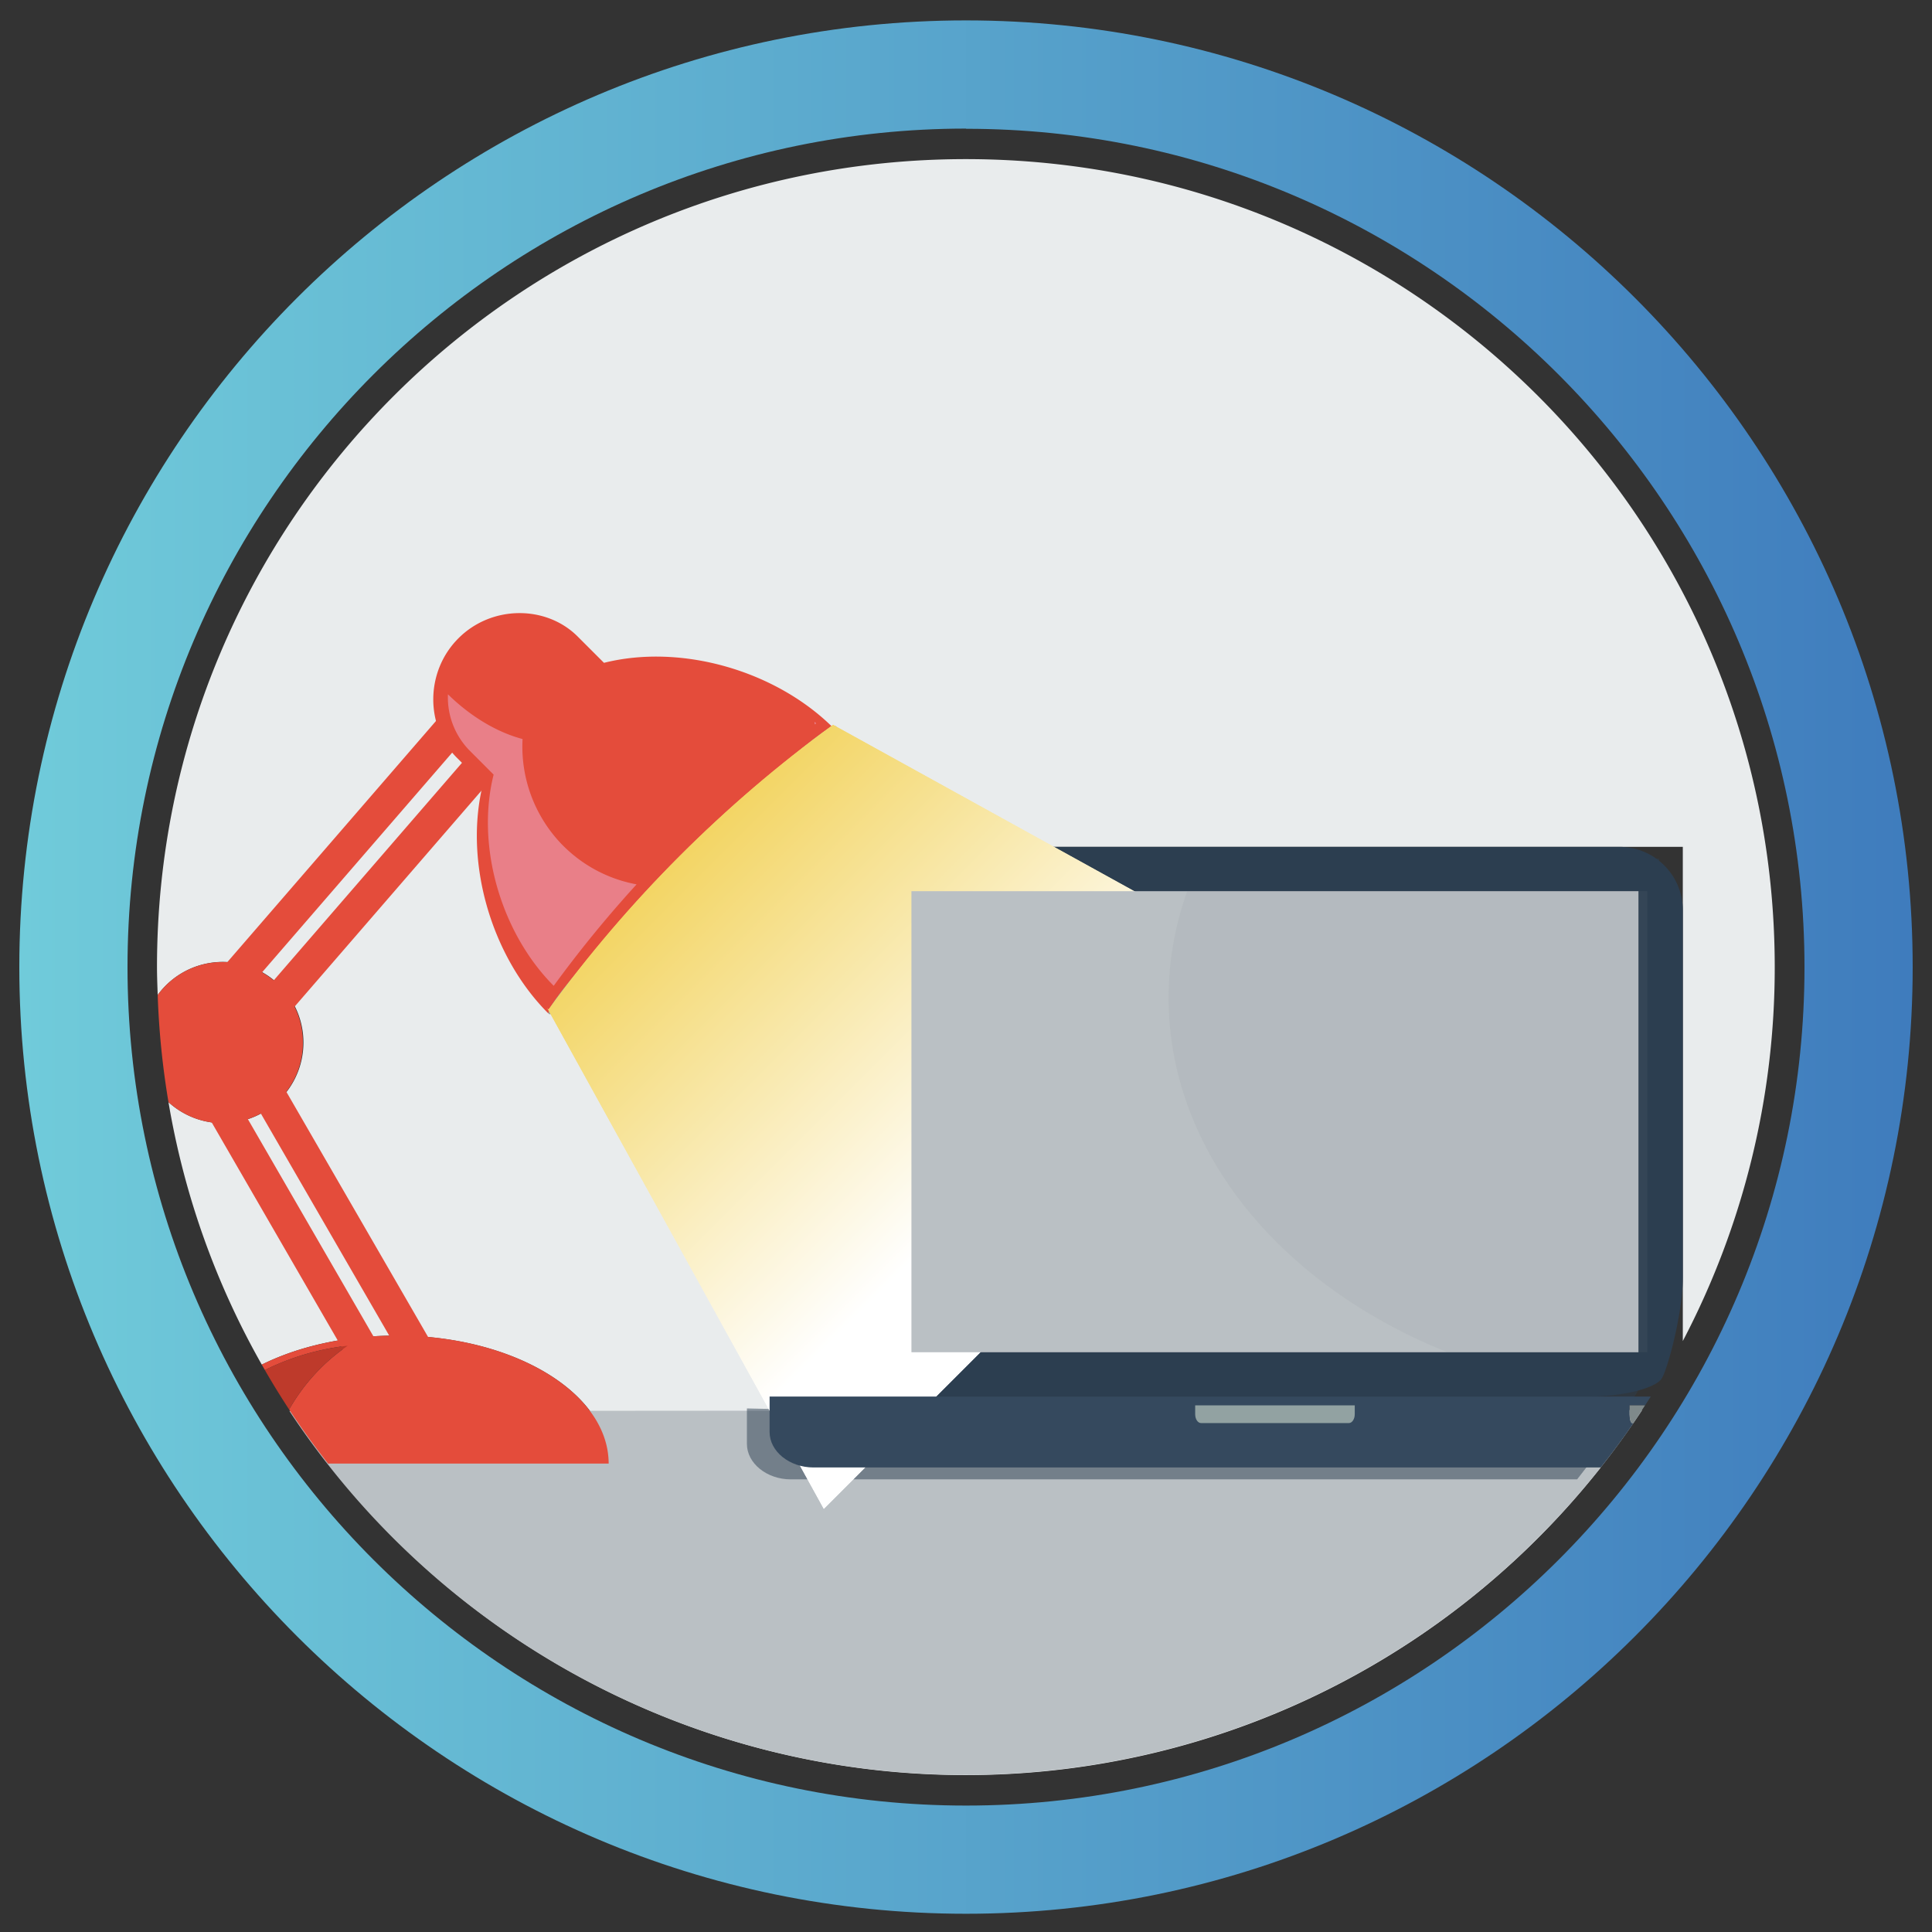 <svg id="Layer_1" data-name="Layer 1" xmlns="http://www.w3.org/2000/svg" xmlns:xlink="http://www.w3.org/1999/xlink" viewBox="0 0 500 500"><rect x="0" y="0" width="500" height="500" fill="#333333" stroke="none"/><defs><style>.cls-1{fill:url(#linear-gradient);}.cls-2{fill:none;}.cls-3{fill:#e9eced;}.cls-4{fill:url(#linear-gradient-2);}.cls-5{fill:#bac0c4;}.cls-6{opacity:0.5;}.cls-7{clip-path:url(#clip-path);}.cls-8{fill:#2c3e50;}.cls-9{fill:#e44c3b;}.cls-10{fill:#9c9c9b;}.cls-11{fill:#e97f88;}.cls-12{clip-path:url(#clip-path-2);}.cls-13{mask:url(#mask);}.cls-14{fill:url(#linear-gradient-3);}.cls-15{fill:#35495e;}.cls-16{opacity:0.1;}.cls-17{clip-path:url(#clip-path-3);}.cls-18{fill:#7f898a;}.cls-19{fill:#92a2a2;}.cls-20{fill:#be3a2b;}</style><linearGradient id="linear-gradient" x1="-324.2" y1="165.57" x2="-320.12" y2="165.57" gradientTransform="matrix(0, -53.8, -53.8, 0, 9150.09, -17083.36)" gradientUnits="userSpaceOnUse"><stop offset="0"/><stop offset="0.22"/><stop offset="1" stop-color="#fff"/></linearGradient><linearGradient id="linear-gradient-2" x1="4.96" y1="250.28" x2="494.96" y2="250.28" gradientUnits="userSpaceOnUse"><stop offset="0" stop-color="#70cbda"/><stop offset="1" stop-color="#3f7cbd"/></linearGradient><clipPath id="clip-path"><rect id="SVGID" class="cls-2" x="193.31" y="222.24" width="236.09" height="160.62"/></clipPath><clipPath id="clip-path-2"><path id="SVGID-2" data-name="SVGID" class="cls-2" d="M141.93,261.2c-.17-.16-.32-.34-.48-.51l71.74,129.9L344.86,258.91l-129.28-71.4a335,335,0,0,0-73.65,73.69"/></clipPath><mask id="mask" x="39.91" y="85.8" width="406.49" height="406.49" maskUnits="userSpaceOnUse"><rect class="cls-1" x="99.44" y="145.33" width="287.43" height="287.43" transform="translate(-133.17 256.6) rotate(-45)"/></mask><linearGradient id="linear-gradient-3" x1="-324.2" y1="165.57" x2="-320.12" y2="165.57" gradientTransform="matrix(0, -53.8, -53.8, 0, 9150.09, -17083.36)" gradientUnits="userSpaceOnUse"><stop offset="0" stop-color="#fff"/><stop offset="0.22" stop-color="#fff"/><stop offset="1" stop-color="#edc11b"/></linearGradient><clipPath id="clip-path-3"><rect id="SVGID-3" data-name="SVGID" class="cls-2" x="302.43" y="230.64" width="123.9" height="119.32"/></clipPath></defs><title>lifestyle</title><path class="cls-3" d="M210.55,379.78c-6.26,0-11.38-4.13-11.38-9.18v-9.17h25.24V219.16h211.1v127.9a208,208,0,0,0,23.79-96.78c0-115.48-93.72-209.1-209.34-209.1S40.63,134.8,40.63,250.28c0,2.42.1,4.81.18,7.22a20.87,20.87,0,1,1,2.79,27.73,207.32,207.32,0,0,0,24.15,67.93c9.47-4.7,21.6-7.51,34.81-7.51,30.36,0,55,14.85,55,33.16H84.92a209.33,209.33,0,0,0,329.33,1Z"/><path class="cls-4" d="M250,495.28c-135.09,0-245-109.91-245-245s109.91-245,245-245,245,109.9,245,245-109.9,245-245,245m0-462C130.34,33.32,33,130.65,33,250.28s97.33,217,217,217,217-97.33,217-216.95-97.32-217-216.95-217"/><path class="cls-5" d="M74.91,365.18h0A209.63,209.63,0,0,0,425,364.92"/><g class="cls-6"><g class="cls-7"><path class="cls-8" d="M221.93,222.89V365.15l-28.63-.65v9.18c0,5,5.12,9.18,11.36,9.18h203.5c2.94-3.74,5.79-7.55,8.49-11.48h-.33c-.37,0-.67-1-.67-2.29v-2.3h4l1.47-2.29q4.39-7,8.26-14.37V222.24Z"/></g></g><rect class="cls-9" x="45.42" y="214.39" width="90.6" height="8.53" transform="translate(-134 144.2) rotate(-49.13)"/><rect class="cls-9" x="49.21" y="228.61" width="90.6" height="8.53" transform="translate(-143.44 151.98) rotate(-49.13)"/><rect class="cls-9" x="72.48" y="274.69" width="8.53" height="90.6" transform="translate(-149.82 81.35) rotate(-30.03)"/><rect class="cls-9" x="87.15" y="275.77" width="8.53" height="90.6" transform="translate(-148.39 88.83) rotate(-30.03)"/><path class="cls-8" d="M63.47,269.83a5.93,5.93,0,1,1-5.92-5.92,5.93,5.93,0,0,1,5.92,5.92"/><path class="cls-9" d="M156.31,171.54l-6.82-6.82c-8.1-8.1-22.19-8.18-30.84.46s-8.57,22.75-.48,30.85l6.83,6.83c-5,20.13,2.09,44.6,16.89,59.4a334.63,334.63,0,0,1,73.82-73.83c-14.81-14.8-39.26-21.94-59.4-16.89"/><path class="cls-10" d="M216.41,188c1.48,1.48-14,19.33-34.51,39.87s-38.39,36-39.87,34.52,14-19.34,34.51-39.87,38.39-36,39.87-34.52"/><path class="cls-11" d="M145.78,218.91a36.42,36.42,0,0,1-10.54-27.65c-6.38-1.68-13.26-5.64-19.31-11.57a19.59,19.59,0,0,0,5.55,14.5l6.27,6.28c-4.64,18.53,1.93,41,15.55,54.66a308.48,308.48,0,0,1,21.45-26.26,36,36,0,0,1-19-10"/><path class="cls-11" d="M210.86,187.48l.37-.28c-.15-.14-.31-.27-.45-.41,0,.23.06.46.08.69"/><path class="cls-8" d="M240.75,219.17a16.38,16.38,0,0,0-16.34,16.33V345.09a16.38,16.38,0,0,0,16.34,16.34H410.91c9,0,17.61-2.13,19.18-4.73s5.42-17,5.42-26V235.5a16.38,16.38,0,0,0-16.33-16.33Z"/><g class="cls-12"><g class="cls-13"><rect class="cls-14" x="99.44" y="145.33" width="287.43" height="287.43" transform="translate(-133.17 256.6) rotate(-45)"/></g></g><path class="cls-15" d="M199.17,361.43v9.18c0,5,5.12,9.17,11.38,9.17h203.7c2.95-3.73,5.8-7.54,8.49-11.47h-.32c-.37,0-.68-1-.68-2.29v-2.3h4l1.47-2.29H199.17Z"/><rect class="cls-5" x="235.88" y="230.64" width="188.15" height="119.32"/><g class="cls-16"><g class="cls-17"><path class="cls-18" d="M302.43,258.17c0,40,29.3,74.63,72.13,91.78h51.77V230.64H307.25a81.81,81.81,0,0,0-4.82,27.53"/></g></g><path class="cls-19" d="M350.61,366c0,1.26-.69,2.29-1.52,2.29H310.84c-.84,0-1.53-1-1.53-2.29v-2.3h41.3Z"/><path class="cls-9" d="M78.39,269.83A20.79,20.79,0,0,0,40.81,257.5a210.72,210.72,0,0,0,2.79,27.73,20.77,20.77,0,0,0,34.79-15.4"/><path class="cls-9" d="M102.56,345.65c-13.21,0-25.34,2.81-34.81,7.51.26.46.53.93.81,1.4A64.35,64.35,0,0,1,90,348.27a49.63,49.63,0,0,0-15.17,16.51q4.75,7.23,10.08,14h72.61c0-18.31-24.61-33.16-55-33.16"/><path class="cls-20" d="M90,348.27a64.65,64.65,0,0,0-21.46,6.29q3,5.2,6.29,10.22A49.53,49.53,0,0,1,90,348.27"/><path class="cls-18" d="M421.74,366c0,1.26.31,2.29.68,2.29h.32c1-1.51,2-3.05,3-4.59h-4Z"/></svg>